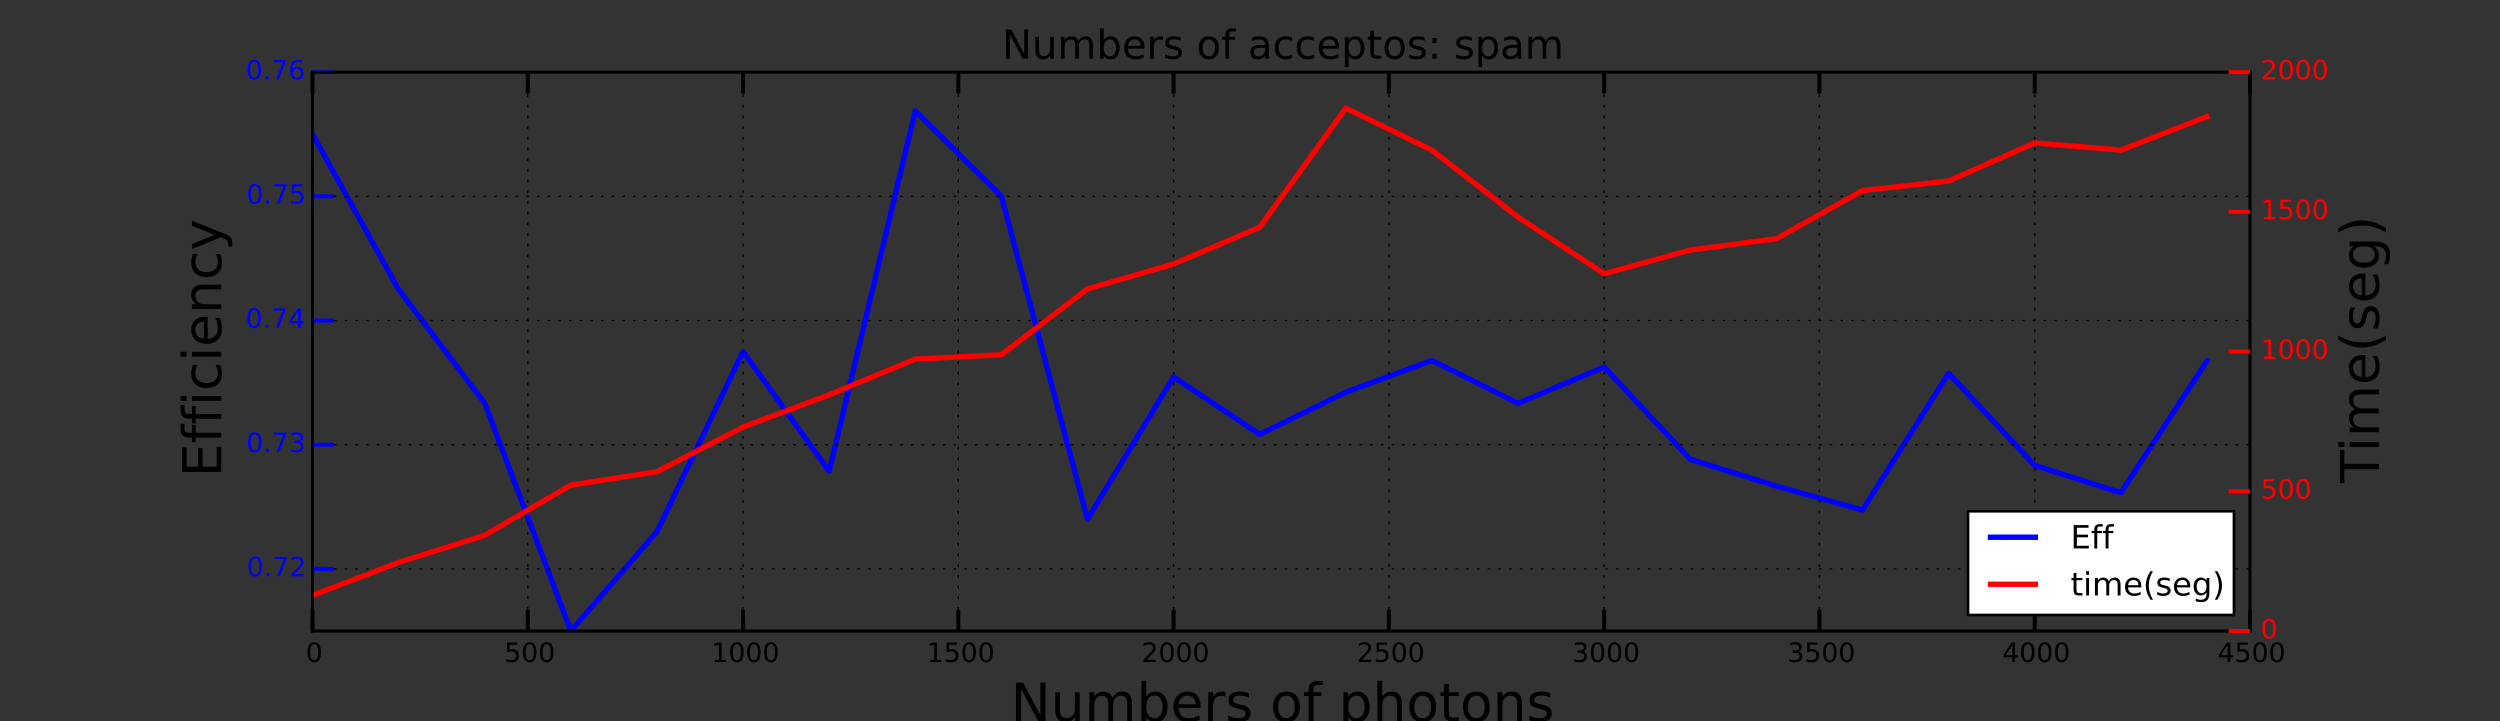 <?xml version="1.0" encoding="UTF-8" standalone="no"?>
<!DOCTYPE svg PUBLIC "-//W3C//DTD SVG 1.1//EN" "http://www.w3.org/Graphics/SVG/1.1/DTD/svg11.dtd">
<!-- Created with matplotlib (http://matplotlib.org/) -->
<svg height="270pt" version="1.1" viewBox="0 0 936 270" width="936pt" xmlns="http://www.w3.org/2000/svg" xmlns:xlink="http://www.w3.org/1999/xlink">
 <rect x="0" y="0" width="936" height="270" fill="#333333" stroke="none"/>
 <defs>
  <style type="text/css">
*{stroke-linecap:butt;stroke-linejoin:round;}
  </style>
 </defs>
 <g id="figure_1">
  <g id="patch_1">
   <path d=" M0 270 L936 270 L936 0 L0 0 z " style="fill:none;"/>
  </g>
  <g id="axes_1">
   <g id="patch_2">
    <path d=" M117 236.25 L842.4 236.25 L842.4 27 L117 27 z " style="fill:none;"/>
   </g>
   <g id="line2d_1">
    <path clip-path="url(#pd090993251)" d=" M117 50.25 L149.24 108.375 L181.48 151 L213.72 236.25 L245.96 199.05 L278.2 131.625 L310.44 176.464 L342.68 41.531 L374.92 73.5 L407.16 194.4 L439.4 141.136 L471.64 162.625 L503.88 146.827 L536.12 134.946 L568.36 151 L600.6 137.438 L632.84 171.971 L665.08 182 L697.32 190.974 L729.56 139.762 L761.8 174.25 L794.04 184.466 L826.28 135.163" style="fill:none;stroke:#0000ff;stroke-linecap:square;stroke-width:2;"/>
   </g>
   <g id="patch_3">
    <path d=" M117 236.25 L842.4 236.25" style="fill:none;stroke:#000000;stroke-linecap:square;stroke-linejoin:miter;"/>
   </g>
   <g id="patch_4">
    <path d=" M842.4 236.25 L842.4 27" style="fill:none;stroke:#000000;stroke-linecap:square;stroke-linejoin:miter;"/>
   </g>
   <g id="patch_5">
    <path d=" M117 236.25 L117 27" style="fill:none;stroke:#000000;stroke-linecap:square;stroke-linejoin:miter;"/>
   </g>
   <g id="patch_6">
    <path d=" M117 27 L842.4 27" style="fill:none;stroke:#000000;stroke-linecap:square;stroke-linejoin:miter;"/>
   </g>
   <g id="matplotlib.axis_1">
    <g id="xtick_1">
     <g id="line2d_2">
      <path clip-path="url(#pd090993251)" d=" M117 236.25 L117 27" style="fill:none;stroke:#000000;stroke-dasharray:1,3;stroke-dashoffset:0.0;stroke-width:0.5;"/>
     </g>
     <g id="line2d_3">
      <defs>
       <path d=" M0 0 L0 -8" id="m08605e6584" style="stroke:#000000;stroke-width:1.5;"/>
      </defs>
      <g>
       <use style="stroke:#000000;stroke-width:1.5;" x="117.0" xlink:href="#m08605e6584" y="236.25"/>
      </g>
     </g>
     <g id="line2d_4">
      <defs>
       <path d=" M0 0 L0 8" id="m9084daa0fa" style="stroke:#000000;stroke-width:1.5;"/>
      </defs>
      <g>
       <use style="stroke:#000000;stroke-width:1.5;" x="117.0" xlink:href="#m9084daa0fa" y="27.0"/>
      </g>
     </g>
     <g id="text_1">
      <!-- 0 -->
      <defs>
       <path d=" M31.781 66.406 Q24.172 66.406 20.328 58.906 Q16.5 51.422 16.5 36.375 Q16.5 21.391 20.328 13.891 Q24.172 6.391 31.781 6.391 Q39.453 6.391 43.281 13.891 Q47.125 21.391 47.125 36.375 Q47.125 51.422 43.281 58.906 Q39.453 66.406 31.781 66.406 M31.781 74.219 Q44.047 74.219 50.516 64.516 Q56.984 54.828 56.984 36.375 Q56.984 17.969 50.516 8.266 Q44.047 -1.422 31.781 -1.422 Q19.531 -1.422 13.062 8.266 Q6.594 17.969 6.594 36.375 Q6.594 54.828 13.062 64.516 Q19.531 74.219 31.781 74.219" id="DejaVuSans-30"/>
      </defs>
      <g transform="translate(114.48 247.848)scale(0.1 -0.1)">
       <use xlink:href="#DejaVuSans-30"/>
      </g>
     </g>
    </g>
    <g id="xtick_2">
     <g id="line2d_5">
      <path clip-path="url(#pd090993251)" d=" M197.6 236.25 L197.6 27" style="fill:none;stroke:#000000;stroke-dasharray:1,3;stroke-dashoffset:0.0;stroke-width:0.5;"/>
     </g>
     <g id="line2d_6">
      <g>
       <use style="stroke:#000000;stroke-width:1.5;" x="197.6" xlink:href="#m08605e6584" y="236.25"/>
      </g>
     </g>
     <g id="line2d_7">
      <g>
       <use style="stroke:#000000;stroke-width:1.5;" x="197.6" xlink:href="#m9084daa0fa" y="27.0"/>
      </g>
     </g>
     <g id="text_2">
      <!-- 500 -->
      <defs>
       <path d=" M10.797 72.906 L49.516 72.906 L49.516 64.594 L19.828 64.594 L19.828 46.734 Q21.969 47.469 24.109 47.828 Q26.266 48.188 28.422 48.188 Q40.625 48.188 47.75 41.5 Q54.891 34.812 54.891 23.391 Q54.891 11.625 47.562 5.094 Q40.234 -1.422 26.906 -1.422 Q22.312 -1.422 17.547 -0.641 Q12.797 0.141 7.719 1.703 L7.719 11.625 Q12.109 9.234 16.797 8.062 Q21.484 6.891 26.703 6.891 Q35.156 6.891 40.078 11.328 Q45.016 15.766 45.016 23.391 Q45.016 31 40.078 35.438 Q35.156 39.891 26.703 39.891 Q22.75 39.891 18.812 39.016 Q14.891 38.141 10.797 36.281 z " id="DejaVuSans-35"/>
      </defs>
      <g transform="translate(188.774 247.848)scale(0.1 -0.1)">
       <use xlink:href="#DejaVuSans-35"/>
       <use x="63.623" xlink:href="#DejaVuSans-30"/>
       <use x="127.246" xlink:href="#DejaVuSans-30"/>
      </g>
     </g>
    </g>
    <g id="xtick_3">
     <g id="line2d_8">
      <path clip-path="url(#pd090993251)" d=" M278.2 236.25 L278.2 27" style="fill:none;stroke:#000000;stroke-dasharray:1,3;stroke-dashoffset:0.0;stroke-width:0.5;"/>
     </g>
     <g id="line2d_9">
      <g>
       <use style="stroke:#000000;stroke-width:1.5;" x="278.2" xlink:href="#m08605e6584" y="236.25"/>
      </g>
     </g>
     <g id="line2d_10">
      <g>
       <use style="stroke:#000000;stroke-width:1.5;" x="278.2" xlink:href="#m9084daa0fa" y="27.0"/>
      </g>
     </g>
     <g id="text_3">
      <!-- 1000 -->
      <defs>
       <path d=" M12.406 8.297 L28.516 8.297 L28.516 63.922 L10.984 60.406 L10.984 69.391 L28.422 72.906 L38.281 72.906 L38.281 8.297 L54.391 8.297 L54.391 0 L12.406 0 z " id="DejaVuSans-31"/>
      </defs>
      <g transform="translate(266.356 247.848)scale(0.1 -0.1)">
       <use xlink:href="#DejaVuSans-31"/>
       <use x="63.623" xlink:href="#DejaVuSans-30"/>
       <use x="127.246" xlink:href="#DejaVuSans-30"/>
       <use x="190.869" xlink:href="#DejaVuSans-30"/>
      </g>
     </g>
    </g>
    <g id="xtick_4">
     <g id="line2d_11">
      <path clip-path="url(#pd090993251)" d=" M358.8 236.25 L358.8 27" style="fill:none;stroke:#000000;stroke-dasharray:1,3;stroke-dashoffset:0.0;stroke-width:0.5;"/>
     </g>
     <g id="line2d_12">
      <g>
       <use style="stroke:#000000;stroke-width:1.5;" x="358.8" xlink:href="#m08605e6584" y="236.25"/>
      </g>
     </g>
     <g id="line2d_13">
      <g>
       <use style="stroke:#000000;stroke-width:1.5;" x="358.8" xlink:href="#m9084daa0fa" y="27.0"/>
      </g>
     </g>
     <g id="text_4">
      <!-- 1500 -->
      <g transform="translate(346.956 247.848)scale(0.1 -0.1)">
       <use xlink:href="#DejaVuSans-31"/>
       <use x="63.623" xlink:href="#DejaVuSans-35"/>
       <use x="127.246" xlink:href="#DejaVuSans-30"/>
       <use x="190.869" xlink:href="#DejaVuSans-30"/>
      </g>
     </g>
    </g>
    <g id="xtick_5">
     <g id="line2d_14">
      <path clip-path="url(#pd090993251)" d=" M439.4 236.25 L439.4 27" style="fill:none;stroke:#000000;stroke-dasharray:1,3;stroke-dashoffset:0.0;stroke-width:0.5;"/>
     </g>
     <g id="line2d_15">
      <g>
       <use style="stroke:#000000;stroke-width:1.5;" x="439.4" xlink:href="#m08605e6584" y="236.25"/>
      </g>
     </g>
     <g id="line2d_16">
      <g>
       <use style="stroke:#000000;stroke-width:1.5;" x="439.4" xlink:href="#m9084daa0fa" y="27.0"/>
      </g>
     </g>
     <g id="text_5">
      <!-- 2000 -->
      <defs>
       <path d=" M19.188 8.297 L53.609 8.297 L53.609 0 L7.328 0 L7.328 8.297 Q12.938 14.109 22.625 23.891 Q32.328 33.688 34.812 36.531 Q39.547 41.844 41.422 45.531 Q43.312 49.219 43.312 52.781 Q43.312 58.594 39.234 62.25 Q35.156 65.922 28.609 65.922 Q23.969 65.922 18.812 64.312 Q13.672 62.703 7.812 59.422 L7.812 69.391 Q13.766 71.781 18.938 73 Q24.125 74.219 28.422 74.219 Q39.75 74.219 46.484 68.547 Q53.219 62.891 53.219 53.422 Q53.219 48.922 51.531 44.891 Q49.859 40.875 45.406 35.406 Q44.188 33.984 37.641 27.219 Q31.109 20.453 19.188 8.297" id="DejaVuSans-32"/>
      </defs>
      <g transform="translate(427.373 247.848)scale(0.1 -0.1)">
       <use xlink:href="#DejaVuSans-32"/>
       <use x="63.623" xlink:href="#DejaVuSans-30"/>
       <use x="127.246" xlink:href="#DejaVuSans-30"/>
       <use x="190.869" xlink:href="#DejaVuSans-30"/>
      </g>
     </g>
    </g>
    <g id="xtick_6">
     <g id="line2d_17">
      <path clip-path="url(#pd090993251)" d=" M520 236.25 L520 27" style="fill:none;stroke:#000000;stroke-dasharray:1,3;stroke-dashoffset:0.0;stroke-width:0.5;"/>
     </g>
     <g id="line2d_18">
      <g>
       <use style="stroke:#000000;stroke-width:1.5;" x="520.0" xlink:href="#m08605e6584" y="236.25"/>
      </g>
     </g>
     <g id="line2d_19">
      <g>
       <use style="stroke:#000000;stroke-width:1.5;" x="520.0" xlink:href="#m9084daa0fa" y="27.0"/>
      </g>
     </g>
     <g id="text_6">
      <!-- 2500 -->
      <g transform="translate(507.973 247.848)scale(0.1 -0.1)">
       <use xlink:href="#DejaVuSans-32"/>
       <use x="63.623" xlink:href="#DejaVuSans-35"/>
       <use x="127.246" xlink:href="#DejaVuSans-30"/>
       <use x="190.869" xlink:href="#DejaVuSans-30"/>
      </g>
     </g>
    </g>
    <g id="xtick_7">
     <g id="line2d_20">
      <path clip-path="url(#pd090993251)" d=" M600.6 236.25 L600.6 27" style="fill:none;stroke:#000000;stroke-dasharray:1,3;stroke-dashoffset:0.0;stroke-width:0.5;"/>
     </g>
     <g id="line2d_21">
      <g>
       <use style="stroke:#000000;stroke-width:1.5;" x="600.6" xlink:href="#m08605e6584" y="236.25"/>
      </g>
     </g>
     <g id="line2d_22">
      <g>
       <use style="stroke:#000000;stroke-width:1.5;" x="600.6" xlink:href="#m9084daa0fa" y="27.0"/>
      </g>
     </g>
     <g id="text_7">
      <!-- 3000 -->
      <defs>
       <path d=" M40.578 39.312 Q47.656 37.797 51.625 33 Q55.609 28.219 55.609 21.188 Q55.609 10.406 48.188 4.484 Q40.766 -1.422 27.094 -1.422 Q22.516 -1.422 17.656 -0.516 Q12.797 0.391 7.625 2.203 L7.625 11.719 Q11.719 9.328 16.594 8.109 Q21.484 6.891 26.812 6.891 Q36.078 6.891 40.938 10.547 Q45.797 14.203 45.797 21.188 Q45.797 27.641 41.281 31.266 Q36.766 34.906 28.719 34.906 L20.219 34.906 L20.219 43.016 L29.109 43.016 Q36.375 43.016 40.234 45.922 Q44.094 48.828 44.094 54.297 Q44.094 59.906 40.109 62.906 Q36.141 65.922 28.719 65.922 Q24.656 65.922 20.016 65.031 Q15.375 64.156 9.812 62.312 L9.812 71.094 Q15.438 72.656 20.344 73.438 Q25.25 74.219 29.594 74.219 Q40.828 74.219 47.359 69.109 Q53.906 64.016 53.906 55.328 Q53.906 49.266 50.438 45.094 Q46.969 40.922 40.578 39.312" id="DejaVuSans-33"/>
      </defs>
      <g transform="translate(588.588 247.848)scale(0.1 -0.1)">
       <use xlink:href="#DejaVuSans-33"/>
       <use x="63.623" xlink:href="#DejaVuSans-30"/>
       <use x="127.246" xlink:href="#DejaVuSans-30"/>
       <use x="190.869" xlink:href="#DejaVuSans-30"/>
      </g>
     </g>
    </g>
    <g id="xtick_8">
     <g id="line2d_23">
      <path clip-path="url(#pd090993251)" d=" M681.2 236.25 L681.2 27" style="fill:none;stroke:#000000;stroke-dasharray:1,3;stroke-dashoffset:0.0;stroke-width:0.5;"/>
     </g>
     <g id="line2d_24">
      <g>
       <use style="stroke:#000000;stroke-width:1.5;" x="681.2" xlink:href="#m08605e6584" y="236.25"/>
      </g>
     </g>
     <g id="line2d_25">
      <g>
       <use style="stroke:#000000;stroke-width:1.5;" x="681.2" xlink:href="#m9084daa0fa" y="27.0"/>
      </g>
     </g>
     <g id="text_8">
      <!-- 3500 -->
      <g transform="translate(669.188 247.848)scale(0.1 -0.1)">
       <use xlink:href="#DejaVuSans-33"/>
       <use x="63.623" xlink:href="#DejaVuSans-35"/>
       <use x="127.246" xlink:href="#DejaVuSans-30"/>
       <use x="190.869" xlink:href="#DejaVuSans-30"/>
      </g>
     </g>
    </g>
    <g id="xtick_9">
     <g id="line2d_26">
      <path clip-path="url(#pd090993251)" d=" M761.8 236.25 L761.8 27" style="fill:none;stroke:#000000;stroke-dasharray:1,3;stroke-dashoffset:0.0;stroke-width:0.5;"/>
     </g>
     <g id="line2d_27">
      <g>
       <use style="stroke:#000000;stroke-width:1.5;" x="761.8" xlink:href="#m08605e6584" y="236.25"/>
      </g>
     </g>
     <g id="line2d_28">
      <g>
       <use style="stroke:#000000;stroke-width:1.5;" x="761.8" xlink:href="#m9084daa0fa" y="27.0"/>
      </g>
     </g>
     <g id="text_9">
      <!-- 4000 -->
      <defs>
       <path d=" M37.797 64.312 L12.891 25.391 L37.797 25.391 z  M35.203 72.906 L47.609 72.906 L47.609 25.391 L58.016 25.391 L58.016 17.188 L47.609 17.188 L47.609 0 L37.797 0 L37.797 17.188 L4.891 17.188 L4.891 26.703 z " id="DejaVuSans-34"/>
      </defs>
      <g transform="translate(749.652 247.848)scale(0.1 -0.1)">
       <use xlink:href="#DejaVuSans-34"/>
       <use x="63.623" xlink:href="#DejaVuSans-30"/>
       <use x="127.246" xlink:href="#DejaVuSans-30"/>
       <use x="190.869" xlink:href="#DejaVuSans-30"/>
      </g>
     </g>
    </g>
    <g id="xtick_10">
     <g id="line2d_29">
      <path clip-path="url(#pd090993251)" d=" M842.4 236.25 L842.4 27" style="fill:none;stroke:#000000;stroke-dasharray:1,3;stroke-dashoffset:0.0;stroke-width:0.5;"/>
     </g>
     <g id="line2d_30">
      <g>
       <use style="stroke:#000000;stroke-width:1.5;" x="842.4" xlink:href="#m08605e6584" y="236.25"/>
      </g>
     </g>
     <g id="line2d_31">
      <g>
       <use style="stroke:#000000;stroke-width:1.5;" x="842.4" xlink:href="#m9084daa0fa" y="27.0"/>
      </g>
     </g>
     <g id="text_10">
      <!-- 4500 -->
      <g transform="translate(830.252 247.848)scale(0.1 -0.1)">
       <use xlink:href="#DejaVuSans-34"/>
       <use x="63.623" xlink:href="#DejaVuSans-35"/>
       <use x="127.246" xlink:href="#DejaVuSans-30"/>
       <use x="190.869" xlink:href="#DejaVuSans-30"/>
      </g>
     </g>
    </g>
    <g id="text_11">
     <!-- Numbers of photons -->
     <defs>
      <path d=" M18.312 70.219 L18.312 54.688 L36.812 54.688 L36.812 47.703 L18.312 47.703 L18.312 18.016 Q18.312 11.328 20.141 9.422 Q21.969 7.516 27.594 7.516 L36.812 7.516 L36.812 0 L27.594 0 Q17.188 0 13.234 3.875 Q9.281 7.766 9.281 18.016 L9.281 47.703 L2.688 47.703 L2.688 54.688 L9.281 54.688 L9.281 70.219 z " id="DejaVuSans-74"/>
      <path d=" M8.5 21.578 L8.5 54.688 L17.484 54.688 L17.484 21.922 Q17.484 14.156 20.5 10.266 Q23.531 6.391 29.594 6.391 Q36.859 6.391 41.078 11.031 Q45.312 15.672 45.312 23.688 L45.312 54.688 L54.297 54.688 L54.297 0 L45.312 0 L45.312 8.406 Q42.047 3.422 37.719 1 Q33.406 -1.422 27.688 -1.422 Q18.266 -1.422 13.375 4.438 Q8.5 10.297 8.5 21.578 M31.109 56 z " id="DejaVuSans-75"/>
      <path d=" M9.812 72.906 L23.094 72.906 L55.422 11.922 L55.422 72.906 L64.984 72.906 L64.984 0 L51.703 0 L19.391 60.984 L19.391 0 L9.812 0 z " id="DejaVuSans-4e"/>
      <path d=" M56.203 29.594 L56.203 25.203 L14.891 25.203 Q15.484 15.922 20.484 11.062 Q25.484 6.203 34.422 6.203 Q39.594 6.203 44.453 7.469 Q49.312 8.734 54.109 11.281 L54.109 2.781 Q49.266 0.734 44.188 -0.344 Q39.109 -1.422 33.891 -1.422 Q20.797 -1.422 13.156 6.188 Q5.516 13.812 5.516 26.812 Q5.516 40.234 12.766 48.109 Q20.016 56 32.328 56 Q43.359 56 49.781 48.891 Q56.203 41.797 56.203 29.594 M47.219 32.234 Q47.125 39.594 43.094 43.984 Q39.062 48.391 32.422 48.391 Q24.906 48.391 20.391 44.141 Q15.875 39.891 15.188 32.172 z " id="DejaVuSans-65"/>
      <path d=" M54.891 33.016 L54.891 0 L45.906 0 L45.906 32.719 Q45.906 40.484 42.875 44.328 Q39.844 48.188 33.797 48.188 Q26.516 48.188 22.312 43.547 Q18.109 38.922 18.109 30.906 L18.109 0 L9.078 0 L9.078 54.688 L18.109 54.688 L18.109 46.188 Q21.344 51.125 25.703 53.562 Q30.078 56 35.797 56 Q45.219 56 50.047 50.172 Q54.891 44.344 54.891 33.016" id="DejaVuSans-6e"/>
      <path d=" M48.688 27.297 Q48.688 37.203 44.609 42.844 Q40.531 48.484 33.406 48.484 Q26.266 48.484 22.188 42.844 Q18.109 37.203 18.109 27.297 Q18.109 17.391 22.188 11.75 Q26.266 6.109 33.406 6.109 Q40.531 6.109 44.609 11.75 Q48.688 17.391 48.688 27.297 M18.109 46.391 Q20.953 51.266 25.266 53.625 Q29.594 56 35.594 56 Q45.562 56 51.781 48.094 Q58.016 40.188 58.016 27.297 Q58.016 14.406 51.781 6.484 Q45.562 -1.422 35.594 -1.422 Q29.594 -1.422 25.266 0.953 Q20.953 3.328 18.109 8.203 L18.109 0 L9.078 0 L9.078 75.984 L18.109 75.984 z " id="DejaVuSans-62"/>
      <path d=" M52 44.188 Q55.375 50.25 60.062 53.125 Q64.75 56 71.094 56 Q79.641 56 84.281 50.016 Q88.922 44.047 88.922 33.016 L88.922 0 L79.891 0 L79.891 32.719 Q79.891 40.578 77.094 44.375 Q74.312 48.188 68.609 48.188 Q61.625 48.188 57.562 43.547 Q53.516 38.922 53.516 30.906 L53.516 0 L44.484 0 L44.484 32.719 Q44.484 40.625 41.703 44.406 Q38.922 48.188 33.109 48.188 Q26.219 48.188 22.156 43.531 Q18.109 38.875 18.109 30.906 L18.109 0 L9.078 0 L9.078 54.688 L18.109 54.688 L18.109 46.188 Q21.188 51.219 25.484 53.609 Q29.781 56 35.688 56 Q41.656 56 45.828 52.969 Q50 49.953 52 44.188" id="DejaVuSans-6d"/>
      <path d=" M18.109 8.203 L18.109 -20.797 L9.078 -20.797 L9.078 54.688 L18.109 54.688 L18.109 46.391 Q20.953 51.266 25.266 53.625 Q29.594 56 35.594 56 Q45.562 56 51.781 48.094 Q58.016 40.188 58.016 27.297 Q58.016 14.406 51.781 6.484 Q45.562 -1.422 35.594 -1.422 Q29.594 -1.422 25.266 0.953 Q20.953 3.328 18.109 8.203 M48.688 27.297 Q48.688 37.203 44.609 42.844 Q40.531 48.484 33.406 48.484 Q26.266 48.484 22.188 42.844 Q18.109 37.203 18.109 27.297 Q18.109 17.391 22.188 11.75 Q26.266 6.109 33.406 6.109 Q40.531 6.109 44.609 11.75 Q48.688 17.391 48.688 27.297" id="DejaVuSans-70"/>
      <path id="DejaVuSans-20"/>
      <path d=" M44.281 53.078 L44.281 44.578 Q40.484 46.531 36.375 47.5 Q32.281 48.484 27.875 48.484 Q21.188 48.484 17.844 46.438 Q14.5 44.391 14.5 40.281 Q14.5 37.156 16.891 35.375 Q19.281 33.594 26.516 31.984 L29.594 31.297 Q39.156 29.25 43.188 25.516 Q47.219 21.781 47.219 15.094 Q47.219 7.469 41.188 3.016 Q35.156 -1.422 24.609 -1.422 Q20.219 -1.422 15.453 -0.562 Q10.688 0.297 5.422 2 L5.422 11.281 Q10.406 8.688 15.234 7.391 Q20.062 6.109 24.812 6.109 Q31.156 6.109 34.562 8.281 Q37.984 10.453 37.984 14.406 Q37.984 18.062 35.516 20.016 Q33.062 21.969 24.703 23.781 L21.578 24.516 Q13.234 26.266 9.516 29.906 Q5.812 33.547 5.812 39.891 Q5.812 47.609 11.281 51.797 Q16.75 56 26.812 56 Q31.781 56 36.172 55.266 Q40.578 54.547 44.281 53.078" id="DejaVuSans-73"/>
      <path d=" M30.609 48.391 Q23.391 48.391 19.188 42.75 Q14.984 37.109 14.984 27.297 Q14.984 17.484 19.156 11.844 Q23.344 6.203 30.609 6.203 Q37.797 6.203 41.984 11.859 Q46.188 17.531 46.188 27.297 Q46.188 37.016 41.984 42.703 Q37.797 48.391 30.609 48.391 M30.609 56 Q42.328 56 49.016 48.375 Q55.719 40.766 55.719 27.297 Q55.719 13.875 49.016 6.219 Q42.328 -1.422 30.609 -1.422 Q18.844 -1.422 12.172 6.219 Q5.516 13.875 5.516 27.297 Q5.516 40.766 12.172 48.375 Q18.844 56 30.609 56" id="DejaVuSans-6f"/>
      <path d=" M41.109 46.297 Q39.594 47.172 37.812 47.578 Q36.031 48 33.891 48 Q26.266 48 22.188 43.047 Q18.109 38.094 18.109 28.812 L18.109 0 L9.078 0 L9.078 54.688 L18.109 54.688 L18.109 46.188 Q20.953 51.172 25.484 53.578 Q30.031 56 36.531 56 Q37.453 56 38.578 55.875 Q39.703 55.766 41.062 55.516 z " id="DejaVuSans-72"/>
      <path d=" M54.891 33.016 L54.891 0 L45.906 0 L45.906 32.719 Q45.906 40.484 42.875 44.328 Q39.844 48.188 33.797 48.188 Q26.516 48.188 22.312 43.547 Q18.109 38.922 18.109 30.906 L18.109 0 L9.078 0 L9.078 75.984 L18.109 75.984 L18.109 46.188 Q21.344 51.125 25.703 53.562 Q30.078 56 35.797 56 Q45.219 56 50.047 50.172 Q54.891 44.344 54.891 33.016" id="DejaVuSans-68"/>
      <path d=" M37.109 75.984 L37.109 68.5 L28.516 68.5 Q23.688 68.5 21.797 66.547 Q19.922 64.594 19.922 59.516 L19.922 54.688 L34.719 54.688 L34.719 47.703 L19.922 47.703 L19.922 0 L10.891 0 L10.891 47.703 L2.297 47.703 L2.297 54.688 L10.891 54.688 L10.891 58.5 Q10.891 67.625 15.141 71.797 Q19.391 75.984 28.609 75.984 z " id="DejaVuSans-66"/>
     </defs>
     <g transform="translate(378.42 270.125)scale(0.2 -0.2)">
      <use xlink:href="#DejaVuSans-4e"/>
      <use x="74.805" xlink:href="#DejaVuSans-75"/>
      <use x="138.184" xlink:href="#DejaVuSans-6d"/>
      <use x="235.596" xlink:href="#DejaVuSans-62"/>
      <use x="299.072" xlink:href="#DejaVuSans-65"/>
      <use x="360.596" xlink:href="#DejaVuSans-72"/>
      <use x="401.709" xlink:href="#DejaVuSans-73"/>
      <use x="453.809" xlink:href="#DejaVuSans-20"/>
      <use x="485.596" xlink:href="#DejaVuSans-6f"/>
      <use x="546.777" xlink:href="#DejaVuSans-66"/>
      <use x="581.982" xlink:href="#DejaVuSans-20"/>
      <use x="613.77" xlink:href="#DejaVuSans-70"/>
      <use x="677.246" xlink:href="#DejaVuSans-68"/>
      <use x="740.625" xlink:href="#DejaVuSans-6f"/>
      <use x="801.807" xlink:href="#DejaVuSans-74"/>
      <use x="841.016" xlink:href="#DejaVuSans-6f"/>
      <use x="902.197" xlink:href="#DejaVuSans-6e"/>
      <use x="965.576" xlink:href="#DejaVuSans-73"/>
     </g>
    </g>
   </g>
   <g id="matplotlib.axis_2">
    <g id="ytick_1">
     <g id="line2d_32">
      <path clip-path="url(#pd090993251)" d=" M117 213 L842.4 213" style="fill:none;stroke:#000000;stroke-dasharray:1,3;stroke-dashoffset:0.0;stroke-width:0.5;"/>
     </g>
     <g id="line2d_33">
      <defs>
       <path d=" M0 0 L8 0" id="m34278c90cc" style="stroke:#0000ff;stroke-width:1.5;"/>
      </defs>
      <g>
       <use style="fill:#0000ff;stroke:#0000ff;stroke-width:1.5;" x="117.0" xlink:href="#m34278c90cc" y="213.0"/>
      </g>
     </g>
     <g id="text_12">
      <!-- 0.72 -->
      <defs>
       <path d=" M8.203 72.906 L55.078 72.906 L55.078 68.703 L28.609 0 L18.312 0 L43.219 64.594 L8.203 64.594 z " id="DejaVuSans-37"/>
       <path d=" M10.688 12.406 L21 12.406 L21 0 L10.688 0 z " id="DejaVuSans-2e"/>
      </defs>
      <g style="fill:#0000ff;" transform="translate(92.395 215.759)scale(0.1 -0.1)">
       <use xlink:href="#DejaVuSans-30"/>
       <use x="63.623" xlink:href="#DejaVuSans-2e"/>
       <use x="95.41" xlink:href="#DejaVuSans-37"/>
       <use x="159.033" xlink:href="#DejaVuSans-32"/>
      </g>
     </g>
    </g>
    <g id="ytick_2">
     <g id="line2d_34">
      <path clip-path="url(#pd090993251)" d=" M117 166.5 L842.4 166.5" style="fill:none;stroke:#000000;stroke-dasharray:1,3;stroke-dashoffset:0.0;stroke-width:0.5;"/>
     </g>
     <g id="line2d_35">
      <g>
       <use style="fill:#0000ff;stroke:#0000ff;stroke-width:1.5;" x="117.0" xlink:href="#m34278c90cc" y="166.5"/>
      </g>
     </g>
     <g id="text_13">
      <!-- 0.73 -->
      <g style="fill:#0000ff;" transform="translate(92.195 169.259)scale(0.1 -0.1)">
       <use xlink:href="#DejaVuSans-30"/>
       <use x="63.623" xlink:href="#DejaVuSans-2e"/>
       <use x="95.41" xlink:href="#DejaVuSans-37"/>
       <use x="159.033" xlink:href="#DejaVuSans-33"/>
      </g>
     </g>
    </g>
    <g id="ytick_3">
     <g id="line2d_36">
      <path clip-path="url(#pd090993251)" d=" M117 120 L842.4 120" style="fill:none;stroke:#000000;stroke-dasharray:1,3;stroke-dashoffset:0.0;stroke-width:0.5;"/>
     </g>
     <g id="line2d_37">
      <g>
       <use style="fill:#0000ff;stroke:#0000ff;stroke-width:1.5;" x="117.0" xlink:href="#m34278c90cc" y="120.0"/>
      </g>
     </g>
     <g id="text_14">
      <!-- 0.74 -->
      <g style="fill:#0000ff;" transform="translate(91.955 122.759)scale(0.1 -0.1)">
       <use xlink:href="#DejaVuSans-30"/>
       <use x="63.623" xlink:href="#DejaVuSans-2e"/>
       <use x="95.41" xlink:href="#DejaVuSans-37"/>
       <use x="159.033" xlink:href="#DejaVuSans-34"/>
      </g>
     </g>
    </g>
    <g id="ytick_4">
     <g id="line2d_38">
      <path clip-path="url(#pd090993251)" d=" M117 73.5 L842.4 73.5" style="fill:none;stroke:#000000;stroke-dasharray:1,3;stroke-dashoffset:0.0;stroke-width:0.5;"/>
     </g>
     <g id="line2d_39">
      <g>
       <use style="fill:#0000ff;stroke:#0000ff;stroke-width:1.5;" x="117.0" xlink:href="#m34278c90cc" y="73.5"/>
      </g>
     </g>
     <g id="text_15">
      <!-- 0.75 -->
      <g style="fill:#0000ff;" transform="translate(92.267 76.259)scale(0.1 -0.1)">
       <use xlink:href="#DejaVuSans-30"/>
       <use x="63.623" xlink:href="#DejaVuSans-2e"/>
       <use x="95.41" xlink:href="#DejaVuSans-37"/>
       <use x="159.033" xlink:href="#DejaVuSans-35"/>
      </g>
     </g>
    </g>
    <g id="ytick_5">
     <g id="line2d_40">
      <path clip-path="url(#pd090993251)" d=" M117 27 L842.4 27" style="fill:none;stroke:#000000;stroke-dasharray:1,3;stroke-dashoffset:0.0;stroke-width:0.5;"/>
     </g>
     <g id="line2d_41">
      <g>
       <use style="fill:#0000ff;stroke:#0000ff;stroke-width:1.5;" x="117.0" xlink:href="#m34278c90cc" y="27.0"/>
      </g>
     </g>
     <g id="text_16">
      <!-- 0.76 -->
      <defs>
       <path d=" M33.016 40.375 Q26.375 40.375 22.484 35.828 Q18.609 31.297 18.609 23.391 Q18.609 15.531 22.484 10.953 Q26.375 6.391 33.016 6.391 Q39.656 6.391 43.531 10.953 Q47.406 15.531 47.406 23.391 Q47.406 31.297 43.531 35.828 Q39.656 40.375 33.016 40.375 M52.594 71.297 L52.594 62.312 Q48.875 64.062 45.094 64.984 Q41.312 65.922 37.594 65.922 Q27.828 65.922 22.672 59.328 Q17.531 52.734 16.797 39.406 Q19.672 43.656 24.016 45.922 Q28.375 48.188 33.594 48.188 Q44.578 48.188 50.953 41.516 Q57.328 34.859 57.328 23.391 Q57.328 12.156 50.688 5.359 Q44.047 -1.422 33.016 -1.422 Q20.359 -1.422 13.672 8.266 Q6.984 17.969 6.984 36.375 Q6.984 53.656 15.188 63.938 Q23.391 74.219 37.203 74.219 Q40.922 74.219 44.703 73.484 Q48.484 72.75 52.594 71.297" id="DejaVuSans-36"/>
      </defs>
      <g style="fill:#0000ff;" transform="translate(92.023 29.759)scale(0.1 -0.1)">
       <use xlink:href="#DejaVuSans-30"/>
       <use x="63.623" xlink:href="#DejaVuSans-2e"/>
       <use x="95.41" xlink:href="#DejaVuSans-37"/>
       <use x="159.033" xlink:href="#DejaVuSans-36"/>
      </g>
     </g>
    </g>
    <g id="text_17">
     <!-- Efficiency -->
     <defs>
      <path d=" M48.781 52.594 L48.781 44.188 Q44.969 46.297 41.141 47.344 Q37.312 48.391 33.406 48.391 Q24.656 48.391 19.812 42.844 Q14.984 37.312 14.984 27.297 Q14.984 17.281 19.812 11.734 Q24.656 6.203 33.406 6.203 Q37.312 6.203 41.141 7.25 Q44.969 8.297 48.781 10.406 L48.781 2.094 Q45.016 0.344 40.984 -0.531 Q36.969 -1.422 32.422 -1.422 Q20.062 -1.422 12.781 6.344 Q5.516 14.109 5.516 27.297 Q5.516 40.672 12.859 48.328 Q20.219 56 33.016 56 Q37.156 56 41.109 55.141 Q45.062 54.297 48.781 52.594" id="DejaVuSans-63"/>
      <path d=" M32.172 -5.078 Q28.375 -14.844 24.75 -17.812 Q21.141 -20.797 15.094 -20.797 L7.906 -20.797 L7.906 -13.281 L13.188 -13.281 Q16.891 -13.281 18.938 -11.516 Q21 -9.766 23.484 -3.219 L25.094 0.875 L2.984 54.688 L12.5 54.688 L29.594 11.922 L46.688 54.688 L56.203 54.688 z " id="DejaVuSans-79"/>
      <path d=" M9.422 54.688 L18.406 54.688 L18.406 0 L9.422 0 z  M9.422 75.984 L18.406 75.984 L18.406 64.594 L9.422 64.594 z " id="DejaVuSans-69"/>
      <path d=" M9.812 72.906 L55.906 72.906 L55.906 64.594 L19.672 64.594 L19.672 43.016 L54.391 43.016 L54.391 34.719 L19.672 34.719 L19.672 8.297 L56.781 8.297 L56.781 0 L9.812 0 z " id="DejaVuSans-45"/>
     </defs>
     <g transform="translate(82.795 178.667)rotate(-90.0)scale(0.2 -0.2)">
      <use xlink:href="#DejaVuSans-45"/>
      <use x="63.184" xlink:href="#DejaVuSans-66"/>
      <use x="98.389" xlink:href="#DejaVuSans-66"/>
      <use x="133.594" xlink:href="#DejaVuSans-69"/>
      <use x="161.377" xlink:href="#DejaVuSans-63"/>
      <use x="216.357" xlink:href="#DejaVuSans-69"/>
      <use x="244.141" xlink:href="#DejaVuSans-65"/>
      <use x="305.664" xlink:href="#DejaVuSans-6e"/>
      <use x="369.043" xlink:href="#DejaVuSans-63"/>
      <use x="424.023" xlink:href="#DejaVuSans-79"/>
     </g>
    </g>
   </g>
   <g id="legend_1">
    <g id="patch_7">
     <path d=" M736.826 230.25 L836.4 230.25 L836.4 191.423 L736.826 191.423 z " style="fill:#ffffff;stroke:#000000;stroke-linejoin:miter;"/>
    </g>
    <g id="line2d_42">
     <path d=" M745.226 201.141 L762.026 201.141" style="fill:none;stroke:#0000ff;stroke-linecap:square;stroke-width:2;"/>
    </g>
    <g id="line2d_43"/>
    <g id="text_18">
     <!-- Eff -->
     <g transform="translate(775.226 205.341)scale(0.12 -0.12)">
      <use xlink:href="#DejaVuSans-45"/>
      <use x="63.184" xlink:href="#DejaVuSans-66"/>
      <use x="98.389" xlink:href="#DejaVuSans-66"/>
     </g>
    </g>
    <g id="line2d_44">
     <path d=" M745.226 218.754 L762.026 218.754" style="fill:none;stroke:#ff0000;stroke-linecap:square;stroke-width:2;"/>
    </g>
    <g id="line2d_45"/>
    <g id="text_19">
     <!-- time(seg) -->
     <defs>
      <path d=" M8.016 75.875 L15.828 75.875 Q23.141 64.359 26.781 53.312 Q30.422 42.281 30.422 31.391 Q30.422 20.453 26.781 9.375 Q23.141 -1.703 15.828 -13.188 L8.016 -13.188 Q14.5 -2 17.703 9.062 Q20.906 20.125 20.906 31.391 Q20.906 42.672 17.703 53.656 Q14.5 64.656 8.016 75.875" id="DejaVuSans-29"/>
      <path d=" M31 75.875 Q24.469 64.656 21.281 53.656 Q18.109 42.672 18.109 31.391 Q18.109 20.125 21.312 9.062 Q24.516 -2 31 -13.188 L23.188 -13.188 Q15.875 -1.703 12.234 9.375 Q8.594 20.453 8.594 31.391 Q8.594 42.281 12.203 53.312 Q15.828 64.359 23.188 75.875 z " id="DejaVuSans-28"/>
      <path d=" M45.406 27.984 Q45.406 37.75 41.375 43.109 Q37.359 48.484 30.078 48.484 Q22.859 48.484 18.828 43.109 Q14.797 37.75 14.797 27.984 Q14.797 18.266 18.828 12.891 Q22.859 7.516 30.078 7.516 Q37.359 7.516 41.375 12.891 Q45.406 18.266 45.406 27.984 M54.391 6.781 Q54.391 -7.172 48.188 -13.984 Q42 -20.797 29.203 -20.797 Q24.469 -20.797 20.266 -20.094 Q16.062 -19.391 12.109 -17.922 L12.109 -9.188 Q16.062 -11.328 19.922 -12.344 Q23.781 -13.375 27.781 -13.375 Q36.625 -13.375 41.016 -8.766 Q45.406 -4.156 45.406 5.172 L45.406 9.625 Q42.625 4.781 38.281 2.391 Q33.938 0 27.875 0 Q17.828 0 11.672 7.656 Q5.516 15.328 5.516 27.984 Q5.516 40.672 11.672 48.328 Q17.828 56 27.875 56 Q33.938 56 38.281 53.609 Q42.625 51.219 45.406 46.391 L45.406 54.688 L54.391 54.688 z " id="DejaVuSans-67"/>
     </defs>
     <g transform="translate(775.226 222.954)scale(0.12 -0.12)">
      <use xlink:href="#DejaVuSans-74"/>
      <use x="39.209" xlink:href="#DejaVuSans-69"/>
      <use x="66.992" xlink:href="#DejaVuSans-6d"/>
      <use x="164.404" xlink:href="#DejaVuSans-65"/>
      <use x="225.928" xlink:href="#DejaVuSans-28"/>
      <use x="264.941" xlink:href="#DejaVuSans-73"/>
      <use x="317.041" xlink:href="#DejaVuSans-65"/>
      <use x="378.564" xlink:href="#DejaVuSans-67"/>
      <use x="442.041" xlink:href="#DejaVuSans-29"/>
     </g>
    </g>
   </g>
  </g>
  <g id="axes_2">
   <g id="line2d_46">
    <path clip-path="url(#pd090993251)" d=" M117 222.904 L149.24 210.586 L181.48 200.41 L213.72 181.631 L245.96 176.611 L278.2 159.891 L310.44 147.845 L342.68 134.442 L374.92 132.822 L407.16 108.19 L439.4 98.833 L471.64 85.091 L503.88 40.509 L536.12 56.229 L568.36 81.285 L600.6 102.498 L632.84 93.623 L665.08 89.361 L697.32 71.362 L729.56 67.775 L761.8 53.504 L794.04 56.204 L826.28 43.658" style="fill:none;stroke:#ff0000;stroke-linecap:square;stroke-width:2;"/>
   </g>
   <g id="patch_8">
    <path d=" M117 236.25 L842.4 236.25" style="fill:none;stroke:#000000;stroke-linecap:square;stroke-linejoin:miter;"/>
   </g>
   <g id="patch_9">
    <path d=" M842.4 236.25 L842.4 27" style="fill:none;stroke:#000000;stroke-linecap:square;stroke-linejoin:miter;"/>
   </g>
   <g id="patch_10">
    <path d=" M117 236.25 L117 27" style="fill:none;stroke:#000000;stroke-linecap:square;stroke-linejoin:miter;"/>
   </g>
   <g id="patch_11">
    <path d=" M117 27 L842.4 27" style="fill:none;stroke:#000000;stroke-linecap:square;stroke-linejoin:miter;"/>
   </g>
   <g id="matplotlib.axis_3">
    <g id="ytick_6">
     <g id="line2d_47">
      <defs>
       <path d=" M0 0 L-8 0" id="mb74058d9ae" style="stroke:#ff0000;stroke-width:1.5;"/>
      </defs>
      <g>
       <use style="fill:#ff0000;stroke:#ff0000;stroke-width:1.5;" x="842.4" xlink:href="#mb74058d9ae" y="236.25"/>
      </g>
     </g>
     <g id="text_20">
      <!-- 0 -->
      <g style="fill:#ff0000;" transform="translate(846.4 239.009)scale(0.1 -0.1)">
       <use xlink:href="#DejaVuSans-30"/>
      </g>
     </g>
    </g>
    <g id="ytick_7">
     <g id="line2d_48">
      <g>
       <use style="fill:#ff0000;stroke:#ff0000;stroke-width:1.5;" x="842.4" xlink:href="#mb74058d9ae" y="183.938"/>
      </g>
     </g>
     <g id="text_21">
      <!-- 500 -->
      <g style="fill:#ff0000;" transform="translate(846.4 186.697)scale(0.1 -0.1)">
       <use xlink:href="#DejaVuSans-35"/>
       <use x="63.623" xlink:href="#DejaVuSans-30"/>
       <use x="127.246" xlink:href="#DejaVuSans-30"/>
      </g>
     </g>
    </g>
    <g id="ytick_8">
     <g id="line2d_49">
      <g>
       <use style="fill:#ff0000;stroke:#ff0000;stroke-width:1.5;" x="842.4" xlink:href="#mb74058d9ae" y="131.625"/>
      </g>
     </g>
     <g id="text_22">
      <!-- 1000 -->
      <g style="fill:#ff0000;" transform="translate(846.4 134.384)scale(0.1 -0.1)">
       <use xlink:href="#DejaVuSans-31"/>
       <use x="63.623" xlink:href="#DejaVuSans-30"/>
       <use x="127.246" xlink:href="#DejaVuSans-30"/>
       <use x="190.869" xlink:href="#DejaVuSans-30"/>
      </g>
     </g>
    </g>
    <g id="ytick_9">
     <g id="line2d_50">
      <g>
       <use style="fill:#ff0000;stroke:#ff0000;stroke-width:1.5;" x="842.4" xlink:href="#mb74058d9ae" y="79.312"/>
      </g>
     </g>
     <g id="text_23">
      <!-- 1500 -->
      <g style="fill:#ff0000;" transform="translate(846.4 82.072)scale(0.1 -0.1)">
       <use xlink:href="#DejaVuSans-31"/>
       <use x="63.623" xlink:href="#DejaVuSans-35"/>
       <use x="127.246" xlink:href="#DejaVuSans-30"/>
       <use x="190.869" xlink:href="#DejaVuSans-30"/>
      </g>
     </g>
    </g>
    <g id="ytick_10">
     <g id="line2d_51">
      <g>
       <use style="fill:#ff0000;stroke:#ff0000;stroke-width:1.5;" x="842.4" xlink:href="#mb74058d9ae" y="27.0"/>
      </g>
     </g>
     <g id="text_24">
      <!-- 2000 -->
      <g style="fill:#ff0000;" transform="translate(846.4 29.759)scale(0.1 -0.1)">
       <use xlink:href="#DejaVuSans-32"/>
       <use x="63.623" xlink:href="#DejaVuSans-30"/>
       <use x="127.246" xlink:href="#DejaVuSans-30"/>
       <use x="190.869" xlink:href="#DejaVuSans-30"/>
      </g>
     </g>
    </g>
    <g id="text_25">
     <!-- Time(seg) -->
     <defs>
      <path d=" M-0.297 72.906 L61.375 72.906 L61.375 64.594 L35.5 64.594 L35.5 0 L25.594 0 L25.594 64.594 L-0.297 64.594 z " id="DejaVuSans-54"/>
     </defs>
     <g transform="translate(890.65 180.777)rotate(-90.0)scale(0.2 -0.2)">
      <use xlink:href="#DejaVuSans-54"/>
      <use x="57.959" xlink:href="#DejaVuSans-69"/>
      <use x="85.742" xlink:href="#DejaVuSans-6d"/>
      <use x="183.154" xlink:href="#DejaVuSans-65"/>
      <use x="244.678" xlink:href="#DejaVuSans-28"/>
      <use x="283.691" xlink:href="#DejaVuSans-73"/>
      <use x="335.791" xlink:href="#DejaVuSans-65"/>
      <use x="397.314" xlink:href="#DejaVuSans-67"/>
      <use x="460.791" xlink:href="#DejaVuSans-29"/>
     </g>
    </g>
   </g>
   <g id="text_26">
    <!-- Numbers of acceptos: spam -->
    <defs>
     <path d=" M11.719 12.406 L22.016 12.406 L22.016 0 L11.719 0 z  M11.719 51.703 L22.016 51.703 L22.016 39.312 L11.719 39.312 z " id="DejaVuSans-3a"/>
     <path d=" M34.281 27.484 Q23.391 27.484 19.188 25 Q14.984 22.516 14.984 16.5 Q14.984 11.719 18.141 8.906 Q21.297 6.109 26.703 6.109 Q34.188 6.109 38.703 11.406 Q43.219 16.703 43.219 25.484 L43.219 27.484 z  M52.203 31.203 L52.203 0 L43.219 0 L43.219 8.297 Q40.141 3.328 35.547 0.953 Q30.953 -1.422 24.312 -1.422 Q15.922 -1.422 10.953 3.297 Q6 8.016 6 15.922 Q6 25.141 12.172 29.828 Q18.359 34.516 30.609 34.516 L43.219 34.516 L43.219 35.406 Q43.219 41.609 39.141 45 Q35.062 48.391 27.688 48.391 Q23 48.391 18.547 47.266 Q14.109 46.141 10.016 43.891 L10.016 52.203 Q14.938 54.109 19.578 55.047 Q24.219 56 28.609 56 Q40.484 56 46.344 49.844 Q52.203 43.703 52.203 31.203" id="DejaVuSans-61"/>
    </defs>
    <g transform="translate(375.168 22.0)scale(0.15 -0.15)">
     <use xlink:href="#DejaVuSans-4e"/>
     <use x="74.805" xlink:href="#DejaVuSans-75"/>
     <use x="138.184" xlink:href="#DejaVuSans-6d"/>
     <use x="235.596" xlink:href="#DejaVuSans-62"/>
     <use x="299.072" xlink:href="#DejaVuSans-65"/>
     <use x="360.596" xlink:href="#DejaVuSans-72"/>
     <use x="401.709" xlink:href="#DejaVuSans-73"/>
     <use x="453.809" xlink:href="#DejaVuSans-20"/>
     <use x="485.596" xlink:href="#DejaVuSans-6f"/>
     <use x="546.777" xlink:href="#DejaVuSans-66"/>
     <use x="581.982" xlink:href="#DejaVuSans-20"/>
     <use x="613.77" xlink:href="#DejaVuSans-61"/>
     <use x="675.049" xlink:href="#DejaVuSans-63"/>
     <use x="730.029" xlink:href="#DejaVuSans-63"/>
     <use x="785.01" xlink:href="#DejaVuSans-65"/>
     <use x="846.533" xlink:href="#DejaVuSans-70"/>
     <use x="910.01" xlink:href="#DejaVuSans-74"/>
     <use x="949.219" xlink:href="#DejaVuSans-6f"/>
     <use x="1010.4" xlink:href="#DejaVuSans-73"/>
     <use x="1062.5" xlink:href="#DejaVuSans-3a"/>
     <use x="1096.191" xlink:href="#DejaVuSans-20"/>
     <use x="1127.979" xlink:href="#DejaVuSans-73"/>
     <use x="1180.078" xlink:href="#DejaVuSans-70"/>
     <use x="1243.555" xlink:href="#DejaVuSans-61"/>
     <use x="1304.834" xlink:href="#DejaVuSans-6d"/>
    </g>
   </g>
  </g>
 </g>
 <defs>
  <clipPath id="pd090993251">
   <rect height="209.25" width="725.4" x="117.0" y="27.0"/>
  </clipPath>
 </defs>
</svg>